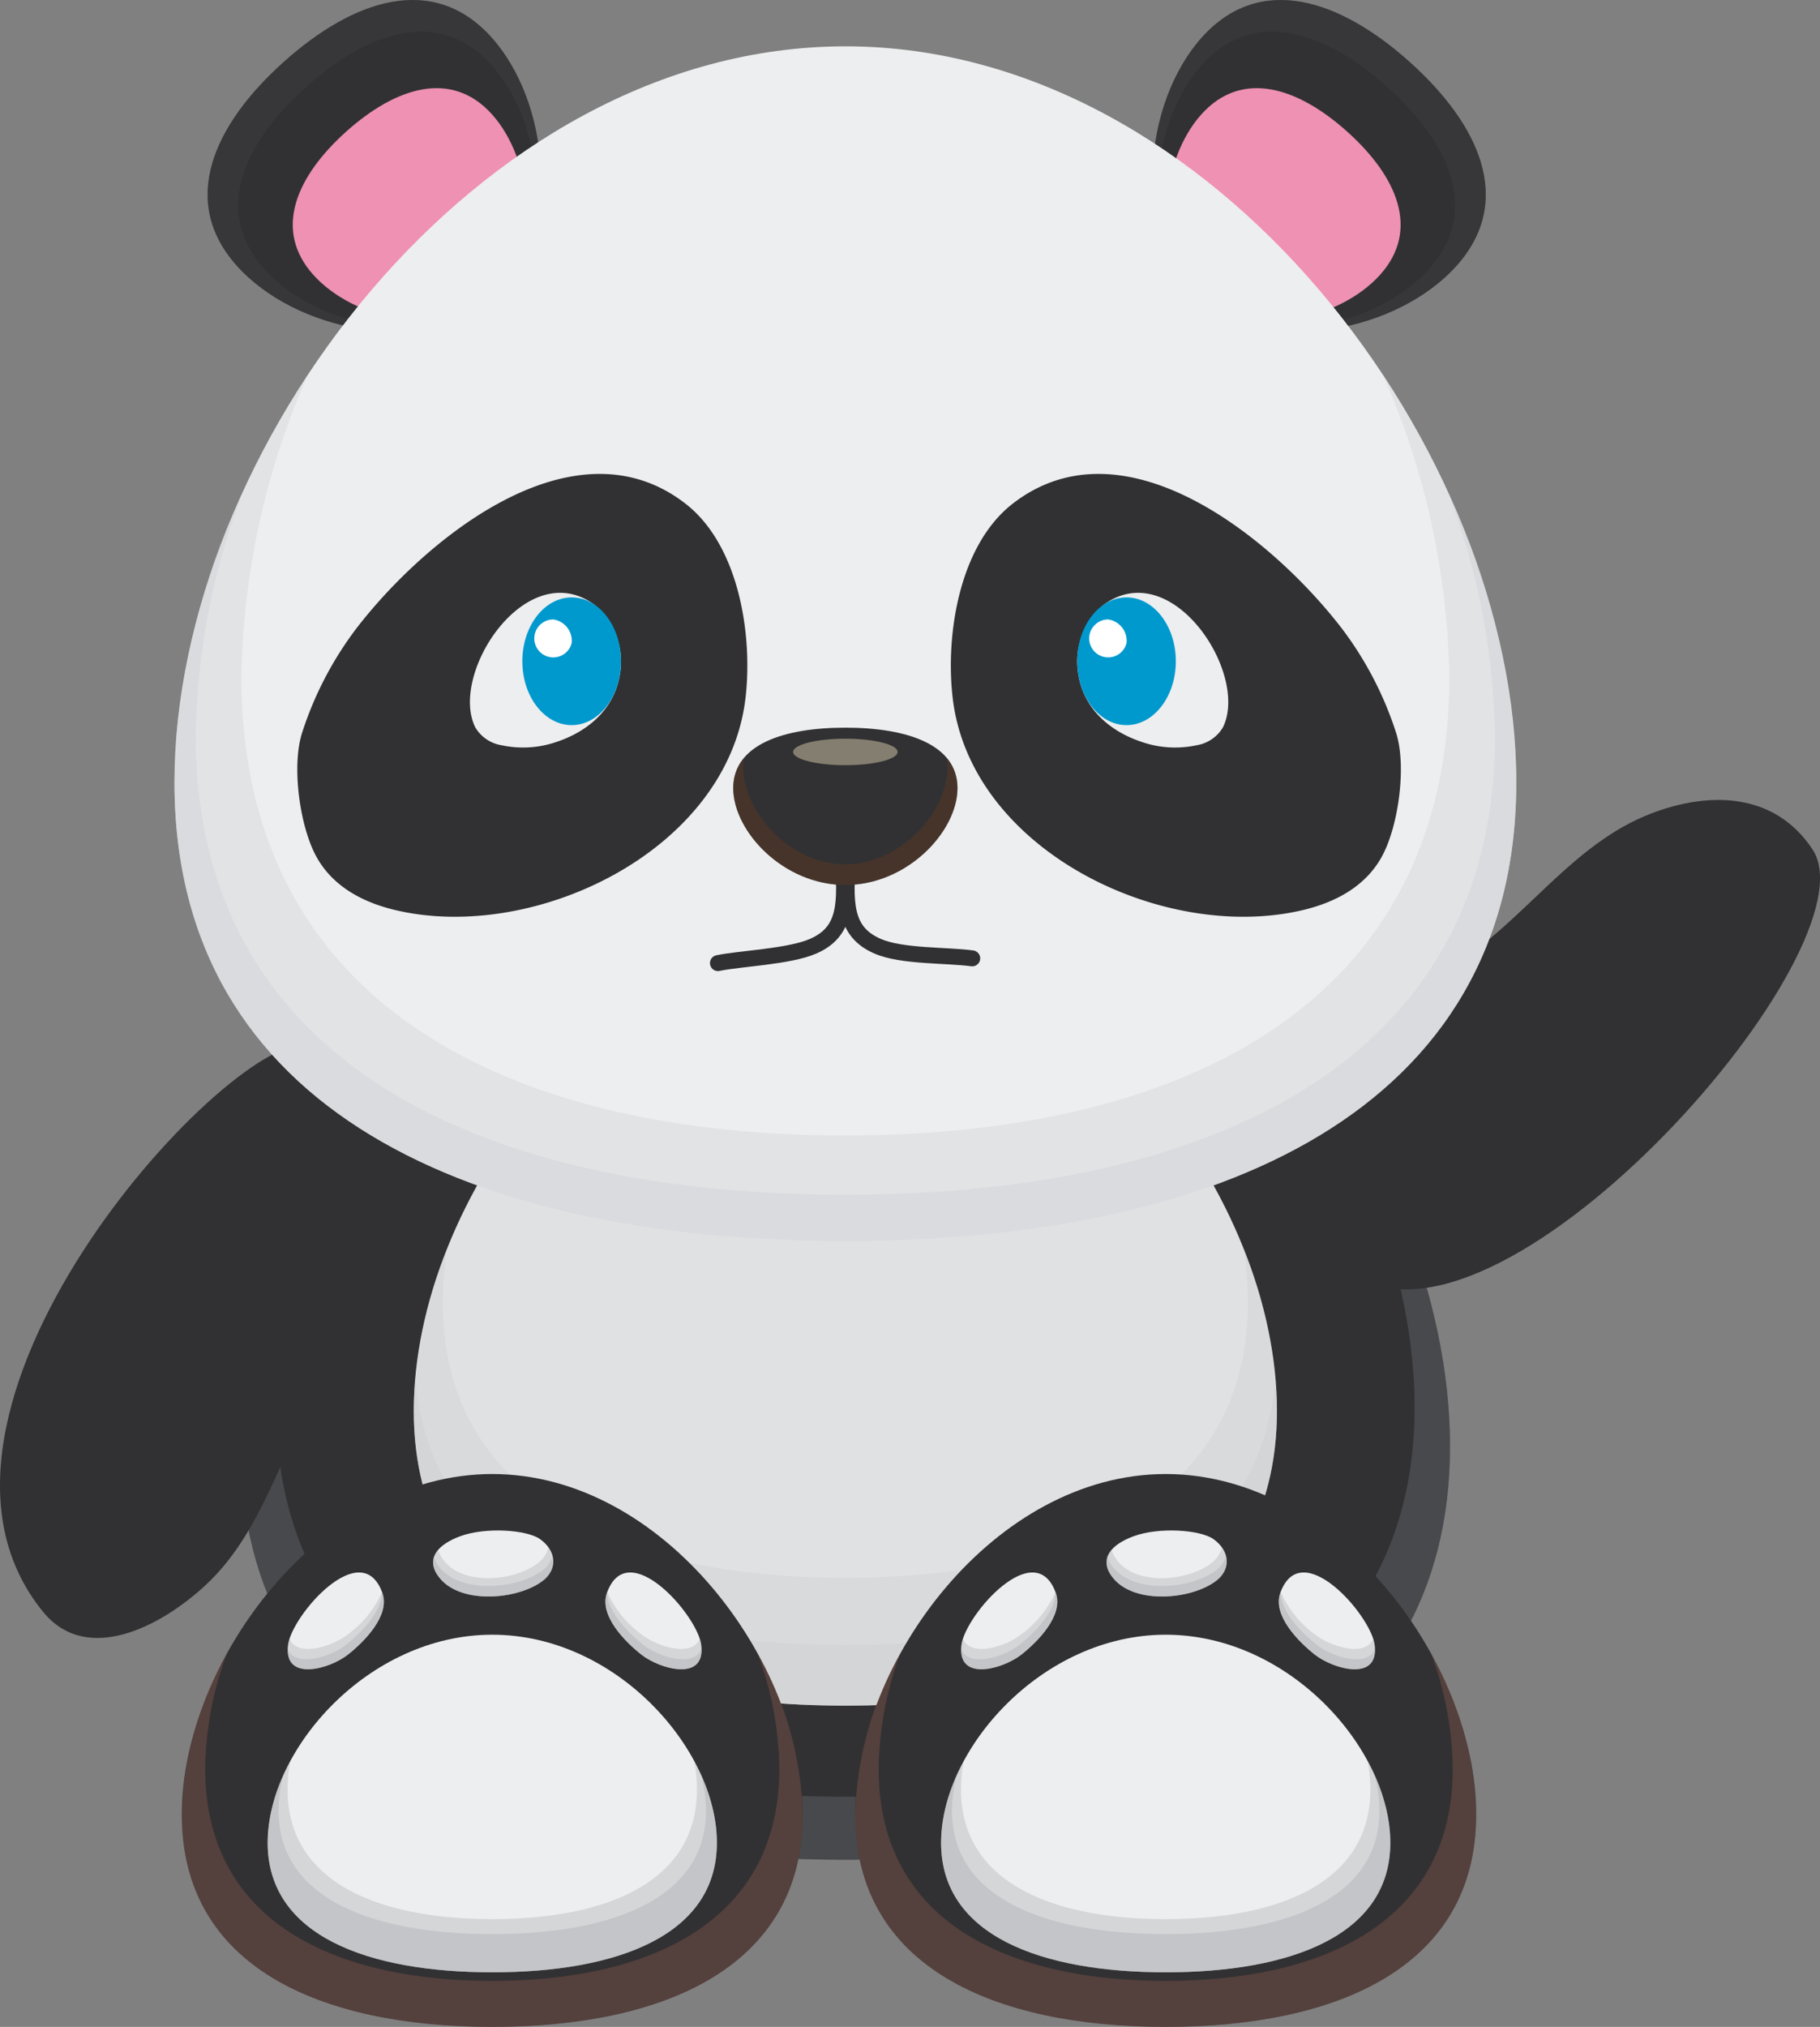 <svg xmlns="http://www.w3.org/2000/svg" width="168.823" height="187.923" viewBox="0 0 168.823 187.923">
    <rect x="0" y="0" width="168.823" height="187.923" fill="#808080" stroke="none"/>
    <defs>
        <style>
            .cls-1{fill:#313133}.cls-14,.cls-15,.cls-4,.cls-5{opacity:.3;mix-blend-mode:multiply;isolation:isolate}.cls-4{fill:#c7c9cb}.cls-5{fill:#464749}.cls-6{fill:#ef91b2}.cls-7{fill:#edeeef}.cls-8{fill:#0099ce}.cls-9{fill:#fff}.cls-10{fill:#ed84aa;opacity:0}.cls-11{fill:none;stroke:#313133;stroke-linecap:round;stroke-linejoin:round;stroke-width:1.48px}.cls-14{fill:#a96451}.cls-15{fill:#9b9da0}
        </style>
    </defs>
    <g id="Group_48" transform="translate(-520.157 -410.488)">
        <g id="Group_47" transform="translate(520.157 410.488)">
            <g id="Group_22" transform="translate(22.325 72.598)">
                <path id="Path_17" d="M784.606 967.154c0 27.568-25.112 38.329-56.091 38.329s-56.091-10.761-56.091-38.329 25.113-61.5 56.091-61.5 56.091 33.933 56.091 61.5z" class="cls-1" transform="translate(-672.425 -905.653)"/>
                <path id="Path_18" fill="#818386" d="M731.234 906.279c27.9 1.9 50.086 32.666 50.086 57.807 0 25.953-23.642 36.084-52.8 36.084s-52.8-10.13-52.8-36.084c0-25.141 22.186-55.909 50.086-57.807-29.716 1.9-53.373 34.653-53.373 61.41 0 27.568 25.113 38.329 56.091 38.329s56.091-10.761 56.091-38.329c-.009-26.757-23.666-59.506-53.381-61.41z" transform="translate(-672.425 -906.187)" style="mix-blend-mode:multiply;isolation:isolate" opacity="0.3"/>
            </g>
            <g id="Group_23" transform="translate(38.382 86.888)">
                <path id="Path_19" fill="#e0e1e3" d="M862.013 1047.009c0 19.676-17.924 27.355-40.033 27.355s-40.033-7.679-40.033-27.355 17.923-43.9 40.033-43.9 40.033 24.225 40.033 43.9z" transform="translate(-781.947 -1003.114)"/>
                <path id="Path_20" d="M858.928 1200.2a33.258 33.258 0 0 1 .394 4.986c0 18.353-16.719 25.516-37.342 25.516s-37.343-7.163-37.343-25.516a33.263 33.263 0 0 1 .4-4.986 41.047 41.047 0 0 0-3.086 15c0 19.676 17.923 27.355 40.033 27.355s40.033-7.68 40.033-27.355a41.043 41.043 0 0 0-3.089-15z" class="cls-4" transform="translate(-781.947 -1171.307)"/>
                <path id="Path_21" d="M821.98 1307.541c-21.047 0-38.286-6.968-39.9-24.608-.081.965-.136 1.924-.136 2.87 0 19.676 17.923 27.355 40.033 27.355s40.033-7.68 40.033-27.355c0-.946-.054-1.905-.135-2.87-1.609 17.64-18.848 24.608-39.895 24.608z" class="cls-4" transform="translate(-781.947 -1241.907)"/>
            </g>
            <g id="Group_26" transform="translate(0 96.872)">
                <path id="Path_26" d="M524.159 1123.791c4.035 4.935 10.9 1.4 15.1-2.512 5.779-5.389 7.145-13.615 11.63-19.816 3.537-4.89 8.025-10.546 9-16.7 1.033-6.531-5.774-13.166-11.467-13.543-7.522-.499-39.334 34.139-24.263 52.571z" class="cls-1" transform="translate(-520.157 -1071.214)"/>
            </g>
            <g id="Group_27" transform="translate(119.078 74.167)">
                <path id="Path_27" d="M1381.4 920.949c-3.511-5.32-9.574-5.4-14.938-3.353-7.382 2.819-11.74 9.928-18.229 13.987-5.116 3.2-11.4 6.752-14.621 12.089-3.415 5.663.649 13.907 5.531 16.861 14.006 8.477 48.224-30.533 42.257-39.584z" class="cls-1" transform="translate(-1332.344 -916.354)"/>
            </g>
            <g id="Group_36" transform="translate(16.183)">
                <g id="Group_30" transform="translate(3.074)">
                    <g id="Group_28">
                        <path id="Path_28" d="M654.213 435.134c-5.365-5.991-2.168-13.066 4.358-18.912s13.912-8.247 19.277-2.258 6.677 18.1.15 23.948-18.421 3.212-23.785-2.778z" class="cls-1" transform="translate(-651.502 -410.488)"/>
                        <path id="Path_29" d="M677.848 413.964c-5.364-5.989-12.749-3.588-19.277 2.258s-9.723 12.921-4.358 18.912c5.065 5.654 15.946 8.309 22.639 3.669-5.987 4.023-15.6 1.642-20.095-3.373-4.791-5.348-1.937-11.667 3.892-16.889s12.423-7.363 17.214-2.015 5.963 16.164.134 21.385c6.528-5.845 5.215-17.958-.149-23.947z" class="cls-5" transform="translate(-651.502 -410.488)"/>
                        <path id="Path_30" d="M707.277 483.542c-3.765-4.2-1.522-9.171 3.058-13.276s9.765-5.788 13.532-1.583 4.686 12.705.106 16.809-12.931 2.254-16.696-1.95z" class="cls-6" transform="translate(-697.475 -458.067)"/>
                    </g>
                    <g id="Group_29" transform="translate(87.666)">
                        <path id="Path_31" d="M1277.626 435.134c5.365-5.991 2.168-13.066-4.358-18.912s-13.911-8.247-19.276-2.258-6.677 18.1-.15 23.948 18.419 3.212 23.784-2.778z" class="cls-1" transform="translate(-1249.44 -410.488)"/>
                        <path id="Path_32" d="M1253.991 413.964c5.365-5.989 12.75-3.588 19.276 2.258s9.724 12.921 4.358 18.912c-5.065 5.654-15.946 8.309-22.638 3.669 5.986 4.023 15.6 1.642 20.093-3.373 4.791-5.348 1.937-11.667-3.892-16.889s-12.423-7.363-17.214-2.015-5.962 16.164-.134 21.385c-6.526-5.845-5.213-17.958.151-23.947z" class="cls-5" transform="translate(-1249.44 -410.488)"/>
                        <path id="Path_33" d="M1278.169 483.542c3.765-4.2 1.522-9.171-3.06-13.276s-9.765-5.788-13.53-1.583-4.687 12.705-.105 16.809 12.926 2.254 16.695-1.95z" class="cls-6" transform="translate(-1257.073 -458.067)"/>
                    </g>
                </g>
                <path id="Path_34" d="M755 508.025c0 30.585-27.862 42.525-62.232 42.525s-62.233-11.939-62.233-42.525 27.862-68.238 62.233-68.238S755 477.438 755 508.025z" class="cls-7" transform="translate(-630.533 -435.491)"/>
                <path id="Path_35" d="M708.689 734.249c-.96 3.086-.2 8.638 1.354 11.448 1.52 2.75 4.292 4.208 7.258 4.919 12.937 3.105 30.9-5.5 32.541-19.679.675-5.845-.609-14.137-5.571-17.988-10.425-8.09-24.248 3.4-30.527 11.565a32.449 32.449 0 0 0-5.055 9.735z" class="cls-1" transform="translate(-696.868 -666.251)"/>
                <path id="Path_36" d="M817.964 797.844a3.474 3.474 0 0 0 2.464 1.671 9.507 9.507 0 0 0 5.2-.355c2.939-1.008 5.225-3.1 5.738-6.113a6.878 6.878 0 0 0-2.386-6.595c-6.301-4.52-13.459 6.417-11.016 11.392z" class="cls-7" transform="translate(-790.065 -730.416)"/>
                <path id="Path_37" d="M1163.05 734.249c.961 3.086.2 8.638-1.354 11.448-1.521 2.75-4.292 4.208-7.257 4.919-12.938 3.105-30.9-5.5-32.542-19.679-.675-5.845.609-14.137 5.571-17.988 10.425-8.09 24.248 3.4 30.526 11.565a32.429 32.429 0 0 1 5.056 9.735z" class="cls-1" transform="translate(-1049.713 -666.251)"/>
                <path id="Path_38" d="M1215.276 797.844a3.474 3.474 0 0 1-2.463 1.671 9.506 9.506 0 0 1-5.2-.355c-2.94-1.008-5.226-3.1-5.739-6.113a6.879 6.879 0 0 1 2.385-6.595c6.301-4.52 13.459 6.417 11.017 11.392z" class="cls-7" transform="translate(-1118.016 -730.416)"/>
                <path id="Path_39" d="M742.63 647.509a72.252 72.252 0 0 1 6.158 28c0 30.585-25.082 42.524-56.022 42.524s-56.023-11.939-56.023-42.524a72.276 72.276 0 0 1 6.158-28c-7.767 11.761-12.368 25.355-12.368 37.783 0 30.586 27.862 42.525 62.233 42.525S755 715.877 755 685.292c0-12.428-4.6-26.022-12.37-37.783z" class="cls-4" transform="translate(-630.533 -612.758)"/>
                <path id="Path_40" d="M748.544 719.872a65.372 65.372 0 0 1 4.478 22.885c0 30.586-26.977 42.525-60.257 42.525s-60.258-11.939-60.258-42.525a65.363 65.363 0 0 1 4.479-22.884 65.8 65.8 0 0 0-6.454 27.172c0 30.586 27.862 42.525 62.233 42.525S755 777.631 755 747.045a65.805 65.805 0 0 0-6.456-27.173z" class="cls-4" transform="translate(-630.533 -674.512)"/>
                <g id="Group_33" transform="translate(32.268 55.389)">
                    <g id="Group_31">
                        <path id="Path_41" d="M859.773 794.192c0 3.269-2.049 5.92-4.574 5.92s-4.575-2.651-4.575-5.92 2.048-5.921 4.575-5.921 4.574 2.651 4.574 5.921z" class="cls-8" transform="translate(-850.623 -788.271)"/>
                        <path id="Path_42" d="M862.009 804.384a1.76 1.76 0 1 1-1.7-2.2 2 2 0 0 1 1.7 2.2z" class="cls-9" transform="translate(-857.434 -800.141)"/>
                    </g>
                    <g id="Group_32" transform="translate(51.471)">
                        <path id="Path_43" d="M1210.839 794.192c0 3.269-2.048 5.92-4.575 5.92s-4.574-2.651-4.574-5.92 2.047-5.921 4.574-5.921 4.575 2.651 4.575 5.921z" class="cls-8" transform="translate(-1201.69 -788.271)"/>
                        <path id="Path_44" d="M1213.07 804.384a1.759 1.759 0 1 1-1.7-2.2 2 2 0 0 1 1.7 2.2z" class="cls-9" transform="translate(-1208.496 -800.141)"/>
                    </g>
                </g>
                <path id="Path_45" d="M794.008 886.759c0 1.359-3.287 2.459-7.34 2.459s-7.339-1.1-7.339-2.459 3.286-2.458 7.339-2.458 7.34 1.099 7.34 2.458z" class="cls-10" transform="translate(-757.513 -814.833)"/>
                <path id="Path_46" d="M1247.568 886.759c0 1.359-3.285 2.459-7.339 2.459s-7.339-1.1-7.339-2.459 3.286-2.458 7.339-2.458 7.339 1.099 7.339 2.458z" class="cls-10" transform="translate(-1144.576 -814.833)"/>
                <g id="Group_34" transform="translate(51.37 79.283)">
                    <path id="Path_47" d="M991.486 951.246c.362 4.481.377 7.1-2.7 8.444-2.249.981-6.75 1.128-8.835 1.567" class="cls-11" transform="translate(-980.907 -951.246)"/>
                    <path id="Path_48" d="M1055.973 951.246c-.362 4.481-.376 7.1 2.7 8.444 2.249.981 6.371.8 8.785 1.128" class="cls-11" transform="translate(-1044.828 -951.246)"/>
                </g>
                <g id="Group_35" transform="translate(51.832 67.466)">
                    <path id="Path_49" d="M984.059 876.249c0-4.027 4.655-5.6 10.4-5.6s10.4 1.572 10.4 5.6-4.658 8.987-10.4 8.987-10.4-4.96-10.4-8.987z" class="cls-1" transform="translate(-984.059 -870.65)"/>
                    <path id="Path_50" d="M1003.871 889.921a5.027 5.027 0 0 1 .077.86c0 4.028-4.248 8.985-9.489 8.985s-9.489-4.957-9.489-8.985a5.069 5.069 0 0 1 .078-.86 4.2 4.2 0 0 0-.988 2.773c0 4.028 4.655 8.987 10.4 8.987s10.4-4.96 10.4-8.987a4.2 4.2 0 0 0-.989-2.773z" transform="translate(-984.059 -887.096)" style="mix-blend-mode:multiply;isolation:isolate" fill="#5d3925" opacity="0.5"/>
                    <path id="Path_51" fill="#fff3c9" d="M1031.634 878.842c0 .678-2.171 1.229-4.847 1.229s-4.847-.551-4.847-1.229 2.169-1.23 4.847-1.23 4.847.549 4.847 1.23z" opacity="0.4" transform="translate(-1016.386 -876.591)"/>
                </g>
            </g>
            <g id="Group_41" transform="translate(16.863 136.664)">
                <path id="Path_52" d="M692.771 1374.2c0 14.155-12.895 19.68-28.8 19.68s-28.8-5.525-28.8-19.68 12.894-31.578 28.8-31.578 28.8 17.424 28.8 31.578z" class="cls-1" transform="translate(-635.171 -1342.621)"/>
                <path id="Path_53" d="M688.583 1456.069a31.534 31.534 0 0 1 2.014 10.68c0 14.155-11.922 19.679-26.627 19.679s-26.626-5.524-26.626-19.679a31.583 31.583 0 0 1 2.012-10.68 31.627 31.627 0 0 0-4.186 14.945c0 14.155 12.894 19.68 28.8 19.68s28.8-5.525 28.8-19.68a31.618 31.618 0 0 0-4.187-14.945z" class="cls-14" transform="translate(-635.171 -1439.436)"/>
                <g id="Group_40" transform="translate(7.965 5.235)">
                    <path id="Path_54" d="M731.165 1463.521c0 8.642-9.327 12.016-20.835 12.016s-20.835-3.374-20.835-12.016 9.328-19.283 20.835-19.283 20.835 10.64 20.835 19.283z" class="cls-7" transform="translate(-689.495 -1434.574)"/>
                    <path id="Path_55" d="M729.065 1524.154a14.663 14.663 0 0 1 .251 2.633c0 8.642-8.5 12.016-18.986 12.016s-18.986-3.374-18.986-12.016a14.629 14.629 0 0 1 .251-2.633 16.2 16.2 0 0 0-2.1 7.566c0 8.642 9.328 12.016 20.835 12.016s20.835-3.374 20.835-12.016a16.187 16.187 0 0 0-2.1-7.566z" class="cls-15" transform="translate(-689.495 -1502.773)"/>
                    <path id="Path_56" d="M729.714 1533.168a13.207 13.207 0 0 1 .44 3.285c0 8.224-8.876 11.434-19.824 11.434s-19.824-3.21-19.824-11.434a13.154 13.154 0 0 1 .441-3.285 15.44 15.44 0 0 0-1.452 6.244c0 8.642 9.328 12.016 20.835 12.016s20.835-3.374 20.835-12.016a15.447 15.447 0 0 0-1.451-6.244z" class="cls-15" transform="translate(-689.495 -1510.466)"/>
                    <g id="Group_37" transform="translate(1.862 3.894)">
                        <path id="Path_57" d="M702.23 1411.565c-.483 3.5 3.806 2.307 5.545.939 1.432-1.126 3.963-3.608 3.194-5.731-1.927-5.325-8.358 2.034-8.739 4.792z" class="cls-7" transform="translate(-702.193 -1404.887)"/>
                        <path id="Path_58" d="M710.938 1417.232a9.719 9.719 0 0 1-3.162 3.924c-1.452 1.142-4.674 2.153-5.418.42a3.134 3.134 0 0 0-.127.524c-.483 3.5 3.806 2.307 5.545.939 1.432-1.126 3.963-3.608 3.194-5.731-.01-.027-.022-.049-.032-.076z" class="cls-15" transform="translate(-702.193 -1415.422)"/>
                        <path id="Path_59" d="M711.028 1417.464c-.006-.017-.015-.032-.021-.049-.032 1.893-2.092 3.885-3.332 4.861-1.449 1.14-4.659 2.149-5.413.432-.05 2.927 3.914 1.791 5.572.487 1.432-1.126 3.966-3.608 3.194-5.731z" class="cls-15" transform="translate(-702.251 -1415.578)"/>
                    </g>
                    <g id="Group_38" transform="translate(31.33 3.894)">
                        <path id="Path_60" d="M912.07 1411.565c.482 3.5-3.807 2.307-5.546.939-1.433-1.126-3.964-3.608-3.194-5.731 1.928-5.325 8.359 2.034 8.74 4.792z" class="cls-7" transform="translate(-903.188 -1404.887)"/>
                        <path id="Path_61" d="M903.363 1417.232a9.706 9.706 0 0 0 3.162 3.924c1.452 1.142 4.673 2.153 5.419.42a3.233 3.233 0 0 1 .127.524c.482 3.5-3.807 2.307-5.546.939-1.433-1.126-3.964-3.608-3.194-5.731.01-.027.021-.049.032-.076z" class="cls-15" transform="translate(-903.188 -1415.422)"/>
                        <path id="Path_62" d="M903.33 1417.464l.02-.049c.033 1.893 2.092 3.885 3.333 4.861 1.449 1.14 4.659 2.149 5.414.432.05 2.927-3.916 1.791-5.573.487-1.432-1.126-3.963-3.608-3.194-5.731z" class="cls-15" transform="translate(-903.188 -1415.578)"/>
                    </g>
                    <g id="Group_39" transform="translate(15.348)">
                        <path id="Path_63" d="M804.114 1383.157c1.771-1.2 1.466-2.98-.02-4.034-1.217-.864-5.046-1.139-7.42-.258-1.969.731-3.243 2-2.008 3.712 1.875 2.595 7.064 2.197 9.448.58z" class="cls-7" transform="translate(-794.179 -1378.325)"/>
                        <path id="Path_64" d="M804.879 1389.132a2.649 2.649 0 0 1-1.086 1.52c-2.223 1.63-7.045 2.057-8.77-.527a2.686 2.686 0 0 1-.371-.788 1.812 1.812 0 0 0 .015 2.462c1.874 2.6 7.063 2.2 9.447.581a2.17 2.17 0 0 0 .765-3.248z" class="cls-15" transform="translate(-794.181 -1387.548)"/>
                        <path id="Path_65" d="M804.13 1396.088c-2.384 1.616-7.573 2.014-9.447-.58a2.658 2.658 0 0 1-.408-.805 1.946 1.946 0 0 0 .408 1.784c1.874 2.6 7.063 2.2 9.447.581a2.244 2.244 0 0 0 1.139-2.443 2.639 2.639 0 0 1-1.139 1.463z" class="cls-15" transform="translate(-794.195 -1392.235)"/>
                    </g>
                </g>
            </g>
            <g id="Group_46" transform="translate(79.33 136.664)">
                <path id="Path_66" d="M1118.833 1374.2c0 14.155-12.894 19.68-28.8 19.68s-28.8-5.525-28.8-19.68 12.895-31.578 28.8-31.578 28.8 17.424 28.8 31.578z" class="cls-1" transform="translate(-1061.233 -1342.621)"/>
                <path id="Path_67" d="M1114.647 1456.069a31.558 31.558 0 0 1 2.013 10.68c0 14.155-11.921 19.679-26.626 19.679s-26.627-5.524-26.627-19.679a31.556 31.556 0 0 1 2.014-10.68 31.629 31.629 0 0 0-4.187 14.945c0 14.155 12.895 19.68 28.8 19.68s28.8-5.525 28.8-19.68a31.623 31.623 0 0 0-4.187-14.945z" class="cls-14" transform="translate(-1061.233 -1439.436)"/>
                <g id="Group_45" transform="translate(7.965 5.235)">
                    <path id="Path_68" d="M1157.231 1463.521c0 8.642-9.328 12.016-20.835 12.016s-20.835-3.374-20.835-12.016 9.328-19.283 20.835-19.283 20.835 10.64 20.835 19.283z" class="cls-7" transform="translate(-1115.561 -1434.574)"/>
                    <path id="Path_69" d="M1155.13 1524.154a14.624 14.624 0 0 1 .251 2.633c0 8.642-8.5 12.016-18.985 12.016s-18.986-3.374-18.986-12.016a14.7 14.7 0 0 1 .25-2.633 16.191 16.191 0 0 0-2.1 7.566c0 8.642 9.328 12.016 20.835 12.016s20.835-3.374 20.835-12.016a16.188 16.188 0 0 0-2.1-7.566z" class="cls-15" transform="translate(-1115.561 -1502.773)"/>
                    <path id="Path_70" d="M1155.779 1533.168a13.146 13.146 0 0 1 .441 3.285c0 8.224-8.875 11.434-19.824 11.434s-19.825-3.21-19.825-11.434a13.157 13.157 0 0 1 .441-3.285 15.422 15.422 0 0 0-1.451 6.244c0 8.642 9.328 12.016 20.835 12.016s20.835-3.374 20.835-12.016a15.421 15.421 0 0 0-1.452-6.244z" class="cls-15" transform="translate(-1115.561 -1510.466)"/>
                    <g id="Group_42" transform="translate(1.861 3.894)">
                        <path id="Path_71" d="M1128.292 1411.565c-.482 3.5 3.807 2.307 5.546.939 1.433-1.126 3.963-3.608 3.194-5.731-1.932-5.325-8.359 2.034-8.74 4.792z" class="cls-7" transform="translate(-1128.255 -1404.887)"/>
                        <path id="Path_72" d="M1137 1417.232a9.712 9.712 0 0 1-3.162 3.924c-1.452 1.142-4.673 2.153-5.418.42a3.166 3.166 0 0 0-.127.524c-.482 3.5 3.807 2.307 5.546.939 1.433-1.126 3.963-3.608 3.194-5.731-.011-.027-.023-.049-.033-.076z" class="cls-15" transform="translate(-1128.255 -1415.422)"/>
                        <path id="Path_73" d="M1137.09 1417.464l-.021-.049c-.032 1.893-2.092 3.885-3.333 4.861-1.448 1.14-4.659 2.149-5.413.432-.051 2.927 3.915 1.791 5.573.487 1.433-1.126 3.963-3.608 3.194-5.731z" class="cls-15" transform="translate(-1128.313 -1415.578)"/>
                    </g>
                    <g id="Group_43" transform="translate(31.33 3.894)">
                        <path id="Path_74" d="M1338.132 1411.565c.483 3.5-3.807 2.307-5.545.939-1.433-1.126-3.963-3.608-3.2-5.731 1.934-5.325 8.364 2.034 8.745 4.792z" class="cls-7" transform="translate(-1329.25 -1404.887)"/>
                        <path id="Path_75" d="M1329.425 1417.232a9.715 9.715 0 0 0 3.162 3.924c1.452 1.142 4.673 2.153 5.418.42a3.193 3.193 0 0 1 .128.524c.483 3.5-3.807 2.307-5.545.939-1.433-1.126-3.963-3.608-3.2-5.731.012-.027.027-.049.037-.076z" class="cls-15" transform="translate(-1329.25 -1415.422)"/>
                        <path id="Path_76" d="M1329.392 1417.464l.022-.049c.031 1.893 2.091 3.885 3.332 4.861 1.45 1.14 4.66 2.149 5.414.432.05 2.927-3.915 1.791-5.572.487-1.434-1.126-3.964-3.608-3.196-5.731z" class="cls-15" transform="translate(-1329.25 -1415.578)"/>
                    </g>
                    <g id="Group_44" transform="translate(15.348)">
                        <path id="Path_77" d="M1230.177 1383.157c1.771-1.2 1.467-2.98-.019-4.034-1.218-.864-5.046-1.139-7.421-.258-1.969.731-3.243 2-2.007 3.712 1.87 2.595 7.063 2.197 9.447.58z" class="cls-7" transform="translate(-1220.243 -1378.325)"/>
                        <path id="Path_78" d="M1230.944 1389.132a2.651 2.651 0 0 1-1.086 1.52c-2.224 1.63-7.045 2.057-8.771-.527a2.7 2.7 0 0 1-.37-.788 1.812 1.812 0 0 0 .015 2.462c1.874 2.6 7.063 2.2 9.447.581a2.17 2.17 0 0 0 .765-3.248z" class="cls-15" transform="translate(-1220.245 -1387.548)"/>
                        <path id="Path_79" d="M1230.2 1396.088c-2.384 1.616-7.573 2.014-9.447-.58a2.634 2.634 0 0 1-.407-.805 1.947 1.947 0 0 0 .407 1.784c1.874 2.6 7.062 2.2 9.447.581a2.241 2.241 0 0 0 1.139-2.443 2.63 2.63 0 0 1-1.139 1.463z" class="cls-15" transform="translate(-1220.262 -1392.235)"/>
                    </g>
                </g>
            </g>
        </g>
    </g>
</svg>
